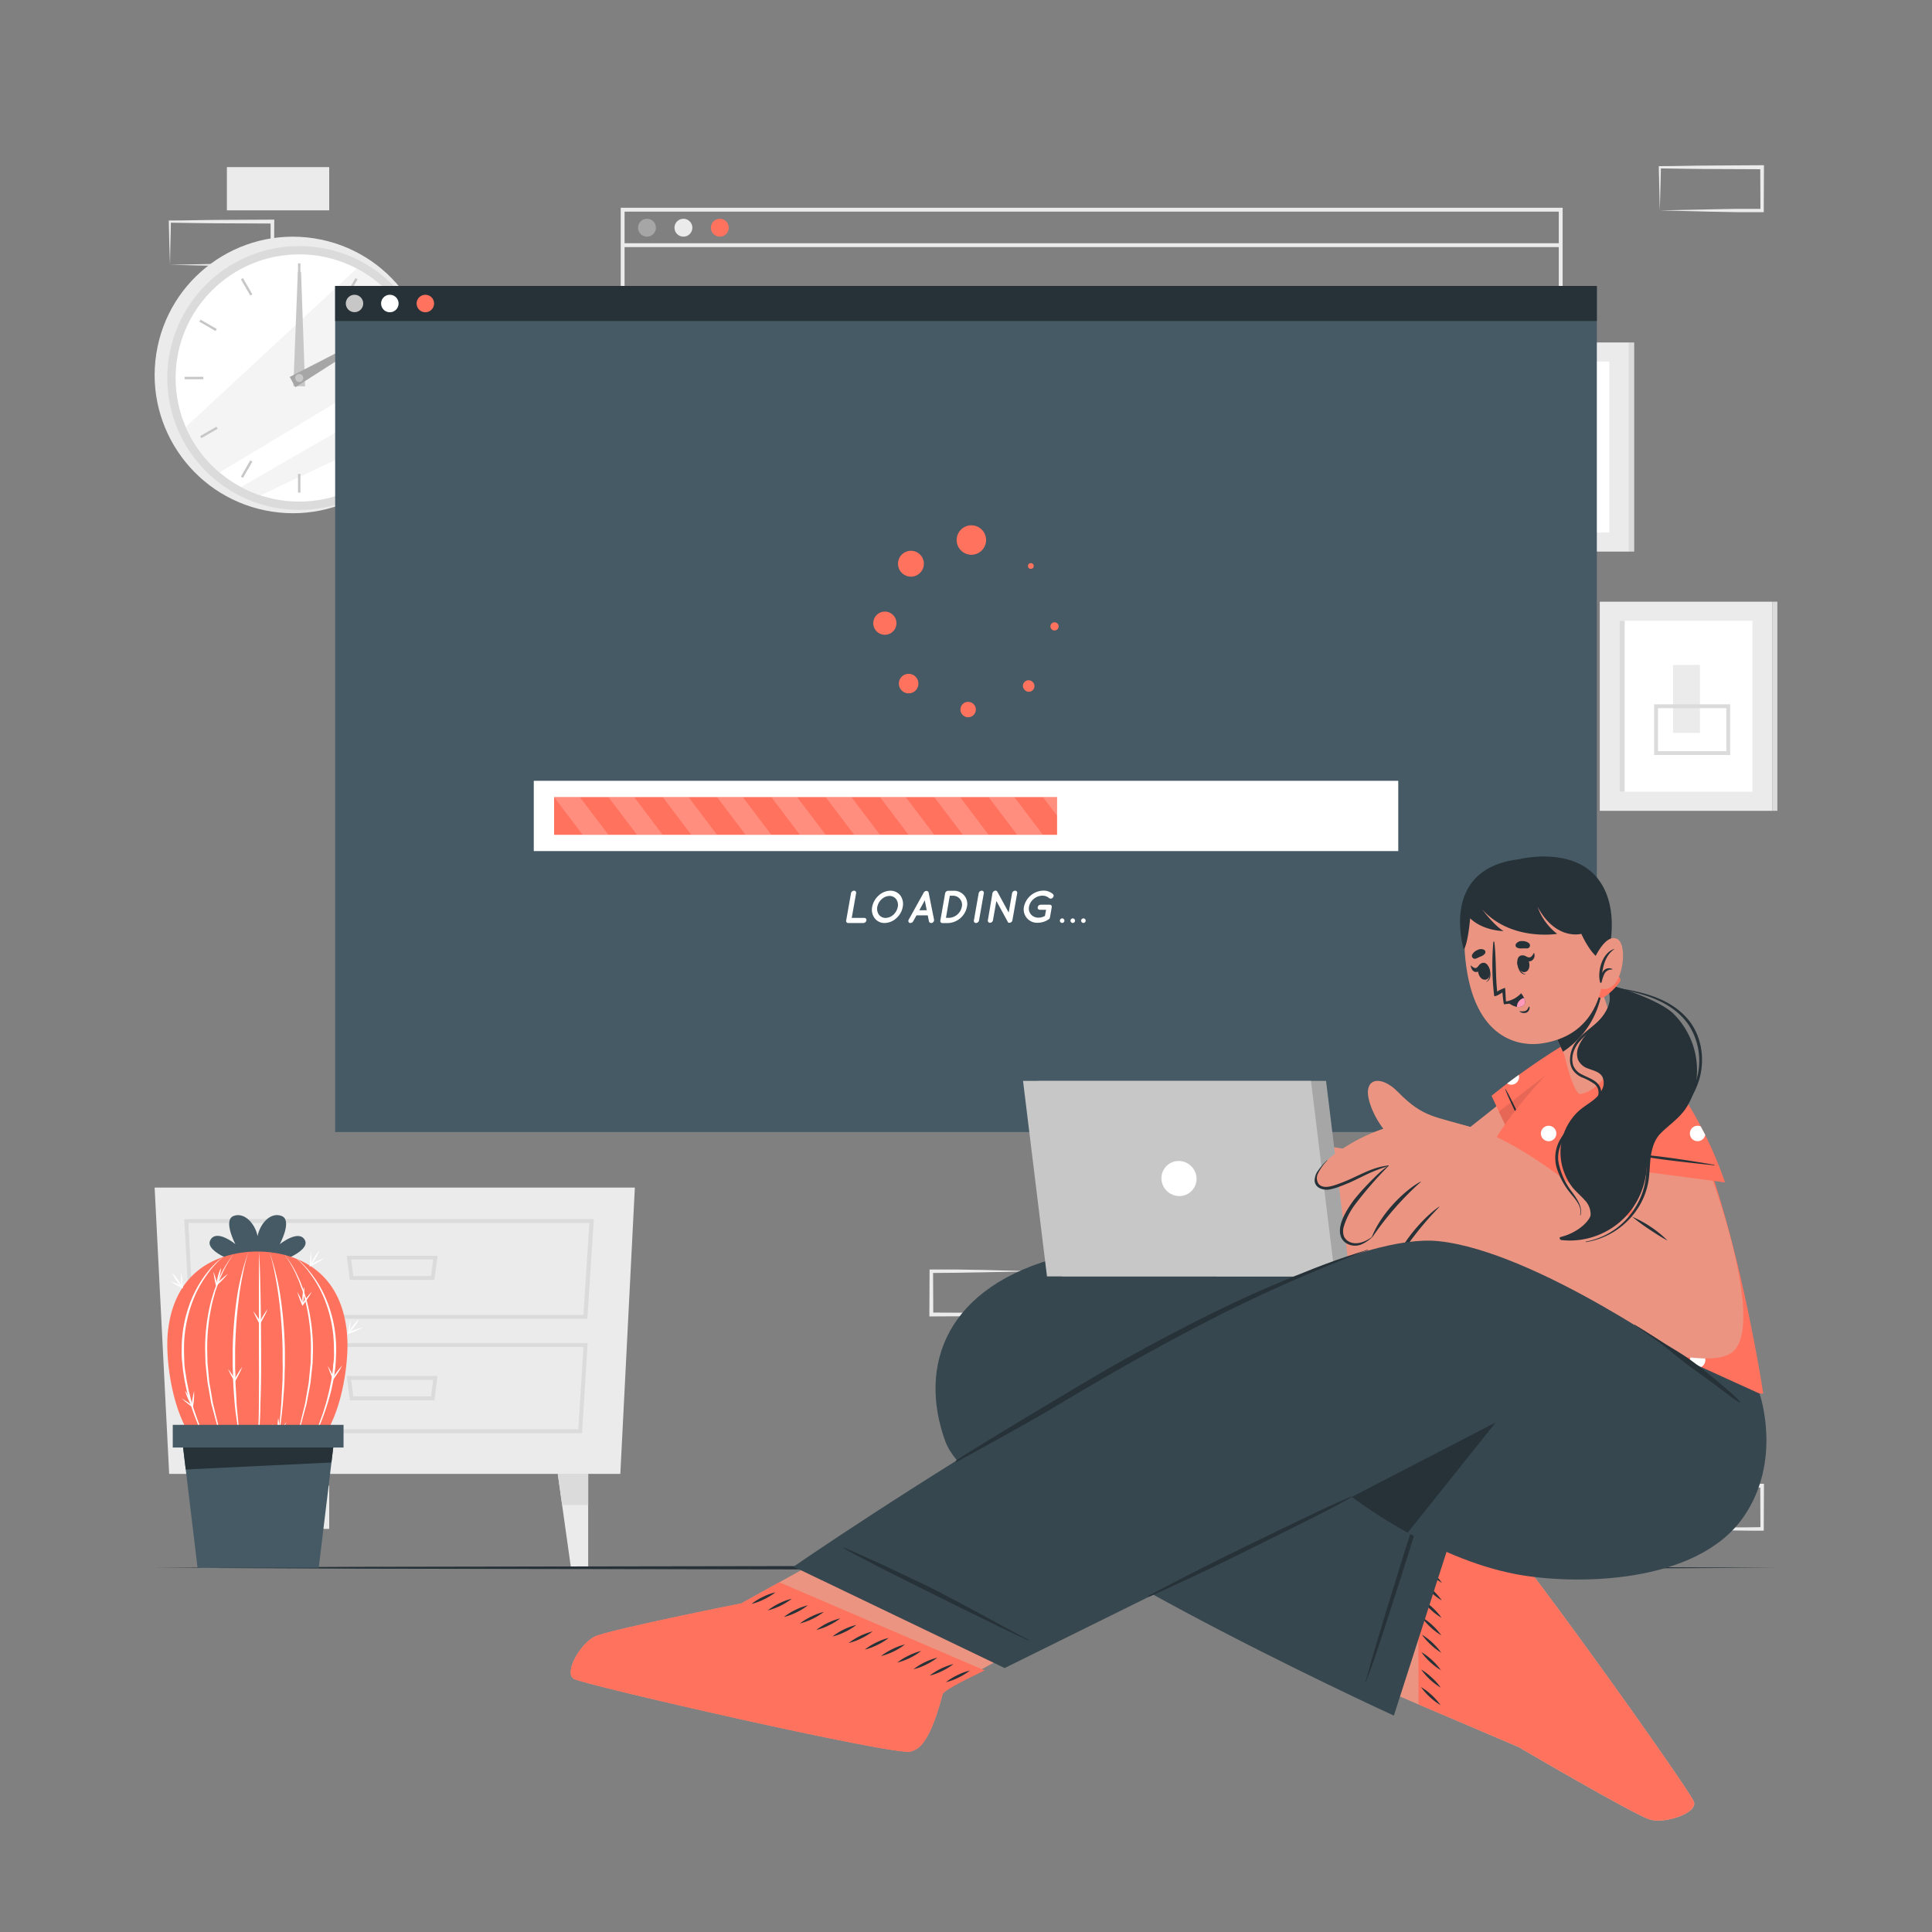 <svg xmlns="http://www.w3.org/2000/svg" viewBox="0 0 500 500"><rect x="0" y="0" width="500" height="500" fill="#808080" stroke="none"/><g id="freepik--background-complete--inject-45"><path d="M414.79,381.56l13.36-.28,6.58-.11c2.19-.05,4.36,0,6.54-.06l-.44.45-.06-11.19.5.5L428,370.8c-4.41,0-8.82-.11-13.24-.16l.28-.27c0,1.83-.09,3.67-.14,5.53Zm0,0-.14-5.54c0-1.87-.11-3.75-.13-5.65v-.27h.27c4.42,0,8.83-.15,13.24-.16l13.24-.06h.5v.5l0,11.19V382h-.45c-2.23,0-4.47,0-6.69-.05l-6.66-.11Z" style="fill:#ebebeb"></path><path d="M429.56,395.67l13.36-.28,6.58-.11c2.19,0,4.36,0,6.54-.06l-.44.45-.05-11.19.49.5-13.24-.07c-4.41,0-8.82-.11-13.24-.16l.28-.27c0,1.83-.09,3.67-.13,5.53Zm0,0-.14-5.54c0-1.87-.11-3.75-.13-5.65v-.27h.27c4.42-.05,8.83-.15,13.24-.16L456,384h.51v.5l-.05,11.19v.45H456c-2.23,0-4.46,0-6.69-.05l-6.66-.11Z" style="fill:#ebebeb"></path><rect x="400.02" y="384.48" width="26.48" height="11.19" transform="translate(826.52 780.15) rotate(180)" style="fill:#ebebeb"></rect><path d="M312.24,127l13.35-.27,6.58-.12c2.19,0,4.37,0,6.55-.05l-.45.44,0-11.19.5.5-13.24-.06c-4.42,0-8.83-.11-13.24-.16l.27-.28c0,1.84-.09,3.68-.13,5.54Zm0,0-.15-5.53c0-1.87-.11-3.76-.13-5.66v-.27h.28c4.41,0,8.82-.16,13.24-.16l13.24-.07h.5v.5L339.16,127v.45h-.44c-2.23,0-4.47,0-6.7-.06l-6.66-.11Z" style="fill:#ebebeb"></path><path d="M327,141.12l13.35-.27,6.58-.12c2.19,0,4.37,0,6.55,0l-.45.44L353,129.93l.5.5-13.24-.06c-4.41,0-8.83-.11-13.24-.16l.27-.28c0,1.84-.08,3.68-.13,5.54Zm0,0-.14-5.53c-.05-1.87-.12-3.76-.13-5.66v-.27H327c4.41,0,8.83-.16,13.24-.16l13.24-.07h.5v.5l-.06,11.19v.45h-.44c-2.23,0-4.47,0-6.7-.06l-6.66-.11Z" style="fill:#ebebeb"></path><rect x="297.46" y="129.93" width="26.48" height="11.19" transform="translate(621.41 271.06) rotate(180)" style="fill:#ebebeb"></rect><rect x="58.73" y="384.48" width="26.48" height="11.19" transform="translate(143.93 780.15) rotate(180)" style="fill:#ebebeb"></rect><rect x="58.73" y="43.24" width="26.48" height="11.19" transform="translate(143.93 97.68) rotate(180)" style="fill:#ebebeb"></rect><path d="M44,68.54l13.35-.28,6.58-.11c2.19,0,4.36,0,6.55-.05l-.45.44,0-11.19.5.5L57.2,57.79c-4.42,0-8.83-.11-13.24-.16l.27-.28c0,1.83-.09,3.68-.13,5.54Zm0,0L43.81,63c0-1.87-.11-3.76-.13-5.66v-.27H44c4.41,0,8.82-.16,13.24-.16l13.24-.07h.5v.5l-.06,11.19V69h-.44c-2.24,0-4.47,0-6.7-.06l-6.66-.11Z" style="fill:#ebebeb"></path><path d="M429.56,54.45l13.36-.28,6.58-.12c2.19,0,4.36,0,6.54,0l-.44.45-.05-11.19.49.49-13.24-.06c-4.41,0-8.82-.11-13.24-.16l.28-.27c0,1.83-.09,3.67-.13,5.53Zm0,0-.14-5.54c0-1.87-.11-3.76-.13-5.65V43h.27c4.42,0,8.83-.16,13.24-.16L456,42.76h.51v.51l-.05,11.19v.44H456c-2.23,0-4.46,0-6.69,0l-6.66-.12Z" style="fill:#ebebeb"></path><rect x="255.8" y="343.09" width="26.48" height="11.19" style="fill:#ebebeb"></rect><path d="M267.51,329l-13.36.28-6.57.11c-2.19.05-4.37,0-6.55.06l.45-.45.05,11.19-.5-.5,13.24.06c4.41,0,8.83.12,13.24.17l-.27.27c0-1.83.08-3.67.13-5.54Zm0,0,.14,5.54c.05,1.86.11,3.75.13,5.65v.27h-.28c-4.41.05-8.83.16-13.24.17l-13.24.06h-.5v-.5l.05-11.19v-.45H241c2.23,0,4.47,0,6.69,0l6.67.11Z" style="fill:#ebebeb"></path><path d="M404.41,237.93H160.64V53.77H404.41Zm-242.77-1H403.41V54.77H161.64Z" style="fill:#ebebeb"></path><path d="M169.75,58.93a2.31,2.31,0,1,1-2.31-2.31A2.3,2.3,0,0,1,169.75,58.93Z" style="fill:#a6a6a6"></path><path d="M179.18,58.93a2.31,2.31,0,1,1-2.31-2.31A2.31,2.31,0,0,1,179.18,58.93Z" style="fill:#ebebeb"></path><path d="M188.6,58.93a2.31,2.31,0,1,1-2.31-2.31A2.3,2.3,0,0,1,188.6,58.93Z" style="fill:#FF725E"></path><rect x="161.14" y="62.95" width="242.77" height="1" style="fill:#ebebeb"></rect><circle cx="75.8" cy="97.03" r="35.78" transform="translate(-31.66 157.14) rotate(-81.22)" style="fill:#ebebeb"></circle><circle cx="77.44" cy="97.82" r="34.14" style="fill:#dbdbdb"></circle><circle cx="77.44" cy="97.82" r="31.99" style="fill:#fff"></circle><path d="M108.7,91c-14.56,8.82-38.5,23.3-51.88,31.24a31.93,31.93,0,0,1-8.74-11.76l44.25-41A32,32,0,0,1,108.7,91Z" style="fill:#ebebeb;opacity:0.5"></path><path d="M109.41,98.94a32.06,32.06,0,0,1-2.12,10.4L67.4,128.2a31.73,31.73,0,0,1-5-2.16C74.41,119.07,96.43,106.4,109.41,98.94Z" style="fill:#ebebeb;opacity:0.5"></path><rect x="77.13" y="68.16" width="0.62" height="4.85" style="fill:#c7c7c7"></rect><rect x="63.51" y="71.81" width="0.62" height="4.85" transform="translate(-28.56 41.85) rotate(-30)" style="fill:#c7c7c7"></rect><rect x="53.54" y="81.78" width="0.62" height="4.85" transform="translate(-46 88.73) rotate(-60)" style="fill:#c7c7c7"></rect><rect x="47.78" y="97.52" width="4.85" height="0.62" style="fill:#c7c7c7"></rect><rect x="51.43" y="111.14" width="4.85" height="0.62" transform="matrix(0.87, -0.5, 0.5, 0.87, -48.52, 41.88)" style="fill:#c7c7c7"></rect><rect x="61.4" y="121.11" width="4.85" height="0.62" transform="translate(-73.24 116.05) rotate(-60.03)" style="fill:#c7c7c7"></rect><rect x="77.13" y="122.64" width="0.62" height="4.85" style="fill:#c7c7c7"></rect><rect x="90.75" y="118.99" width="0.62" height="4.85" transform="translate(-48.51 61.8) rotate(-30)" style="fill:#c7c7c7"></rect><rect x="100.72" y="109.02" width="0.62" height="4.85" transform="translate(-46 143.21) rotate(-60)" style="fill:#c7c7c7"></rect><rect x="102.26" y="97.52" width="4.85" height="0.62" style="fill:#c7c7c7"></rect><rect x="98.61" y="83.89" width="4.85" height="0.62" transform="translate(-28.57 61.8) rotate(-30)" style="fill:#c7c7c7"></rect><rect x="88.64" y="73.92" width="4.85" height="0.62" transform="translate(-18.74 116.03) rotate(-60.03)" style="fill:#c7c7c7"></rect><polygon points="77.91 70.36 78.96 99.98 75.92 99.94 77.08 70.34 77.91 70.36" style="fill:#c7c7c7"></polygon><polygon points="96.36 87.49 76.43 100.22 74.98 97.55 95.97 86.77 96.36 87.49" style="fill:#a6a6a6"></polygon><path d="M78.48,97.82a1,1,0,1,1-2.07,0,1,1,0,0,1,2.07,0Z" style="fill:#c7c7c7"></path><rect x="376.98" y="88.63" width="44.61" height="54.12" style="fill:#ebebeb"></rect><rect x="382.07" y="93.57" width="34.42" height="44.24" style="fill:#fff"></rect><rect x="382.07" y="93.57" width="1.34" height="44.24" style="fill:#dbdbdb"></rect><rect x="421.59" y="88.63" width="1.34" height="54.12" style="fill:#dbdbdb"></rect><rect x="393.61" y="99.67" width="8.12" height="24.18" style="fill:#dbdbdb"></rect><path d="M412.21,128.48H389.57V115.64h22.64Zm-21.64-1h20.64V116.64H390.57Z" style="fill:#ebebeb"></path><rect x="414.02" y="155.72" width="44.61" height="54.12" style="fill:#ebebeb"></rect><rect x="419.12" y="160.66" width="34.42" height="44.24" style="fill:#fff"></rect><rect x="419.12" y="160.66" width="1.34" height="44.24" style="fill:#dbdbdb"></rect><rect x="458.64" y="155.72" width="1.34" height="54.12" style="fill:#dbdbdb"></rect><rect x="433" y="172.09" width="6.95" height="17.58" style="fill:#ebebeb"></rect><path d="M447.77,195.4H428.09V182.28h19.68Zm-18.68-1h17.68V183.28H429.09Z" style="fill:#dbdbdb"></path><polygon points="43.78 381.44 160.54 381.44 164.3 307.35 40.02 307.35 43.78 381.44" style="fill:#ebebeb"></polygon><path d="M152,341.31H49.11L47.69,315.5h106Zm-102-1h101l1.53-23.81H48.74Z" style="fill:#dbdbdb"></path><path d="M150.63,370.9H52.06L50.9,347.59H152.09ZM53,369.9h96.68L151,348.59H52Z" style="fill:#dbdbdb"></path><path d="M112.43,331.24H90.55L89.74,325h23.5Zm-21-1h20.12l.56-4.29H90.88Z" style="fill:#dbdbdb"></path><path d="M112.43,362.39H90.55l-.81-6.29h23.5Zm-21-1h20.12l.56-4.29H90.88Z" style="fill:#dbdbdb"></path><polygon points="59.97 381.44 58.84 389.51 56.55 405.73 52.09 405.73 52.09 381.44 59.97 381.44" style="fill:#ebebeb"></polygon><polygon points="59.97 381.44 58.84 389.51 52.09 389.51 52.09 381.44 59.97 381.44" style="fill:#dbdbdb"></polygon><polygon points="144.35 381.44 145.48 389.51 147.76 405.73 152.22 405.73 152.22 381.44 144.35 381.44" style="fill:#ebebeb"></polygon><polygon points="144.35 381.44 145.48 389.51 152.22 389.51 152.22 381.44 144.35 381.44" style="fill:#dbdbdb"></polygon></g><g id="freepik--Screen--inject-45"><rect x="86.74" y="74" width="326.52" height="218.97" style="fill:#455a64"></rect><rect x="86.74" y="74" width="326.52" height="9.08" style="fill:#263238"></rect><path d="M94,78.54a2.25,2.25,0,1,1-2.25-2.25A2.25,2.25,0,0,1,94,78.54Z" style="fill:#c7c7c7"></path><path d="M103.15,78.54a2.26,2.26,0,1,1-2.26-2.25A2.26,2.26,0,0,1,103.15,78.54Z" style="fill:#fff"></path><path d="M112.34,78.54a2.26,2.26,0,1,1-2.25-2.25A2.25,2.25,0,0,1,112.34,78.54Z" style="fill:#FF725E"></path><rect x="138.14" y="202.07" width="223.73" height="18.19" style="fill:#fff"></rect><rect x="143.4" y="206.28" width="130.17" height="9.77" style="fill:#FF725E"></rect><polygon points="157.46 216.05 150.79 216.05 143.4 206.28 150.06 206.28 157.46 216.05" style="fill:#fff;opacity:0.2"></polygon><polygon points="171.51 216.05 164.85 216.05 157.46 206.28 164.12 206.28 171.51 216.05" style="fill:#fff;opacity:0.2"></polygon><polygon points="185.57 216.05 178.9 216.05 171.51 206.28 178.18 206.28 185.57 216.05" style="fill:#fff;opacity:0.2"></polygon><polygon points="199.62 216.05 192.96 216.05 185.57 206.28 192.23 206.28 199.62 216.05" style="fill:#fff;opacity:0.2"></polygon><polygon points="213.68 216.05 207.01 216.05 199.62 206.28 206.29 206.28 213.68 216.05" style="fill:#fff;opacity:0.2"></polygon><polygon points="227.74 216.05 221.07 216.05 213.68 206.28 220.35 206.28 227.74 216.05" style="fill:#fff;opacity:0.2"></polygon><polygon points="241.79 216.05 235.13 216.05 227.74 206.28 234.4 206.28 241.79 216.05" style="fill:#fff;opacity:0.2"></polygon><polygon points="255.85 216.05 249.18 216.05 241.79 206.28 248.46 206.28 255.85 216.05" style="fill:#fff;opacity:0.2"></polygon><polygon points="269.9 216.05 263.24 216.05 255.85 206.28 262.51 206.28 269.9 216.05" style="fill:#fff;opacity:0.2"></polygon><polygon points="273.58 206.28 273.58 211.13 269.9 206.28 273.58 206.28" style="fill:#fff;opacity:0.2"></polygon><path d="M255.2,139.76a3.81,3.81,0,1,1-3.81-3.81A3.81,3.81,0,0,1,255.2,139.76Z" style="fill:#FF725E"></path><circle cx="235.75" cy="145.89" r="3.35" style="fill:#FF725E"></circle><path d="M229,158.28a3,3,0,1,1-3,3A3,3,0,0,1,229,158.28Z" style="fill:#FF725E"></path><path d="M233.37,175.12a2.53,2.53,0,1,1,0,3.59A2.53,2.53,0,0,1,233.37,175.12Z" style="fill:#FF725E"></path><circle cx="250.55" cy="183.63" r="2" style="fill:#FF725E"></circle><path d="M265.16,178.53a1.45,1.45,0,0,1,0-2.06,1.47,1.47,0,0,1,2.06,0,1.46,1.46,0,1,1-2.06,2.06Z" style="fill:#FF725E"></path><path d="M272.91,163.17a1.06,1.06,0,1,1,1.06-1.06A1.05,1.05,0,0,1,272.91,163.17Z" style="fill:#FF725E"></path><circle cx="266.78" cy="146.48" r="0.75" style="fill:#FF725E"></circle><path d="M219,238.17l1.24-7a.81.81,0,0,1,.78-.66.53.53,0,0,1,.54.66l-1.13,6.38h3.24a.54.54,0,0,1,.55.66.84.84,0,0,1-.79.67h-3.89A.54.54,0,0,1,219,238.17Z" style="fill:#fff"></path><path d="M226.36,237.63a3.67,3.67,0,0,1-.64-2.94,5.31,5.31,0,0,1,1.68-2.94,4.63,4.63,0,0,1,3-1.24,3.24,3.24,0,0,1,2.61,1.24,3.77,3.77,0,0,1,.62,2.94,5.07,5.07,0,0,1-1.66,2.94,4.61,4.61,0,0,1-3,1.24A3.15,3.15,0,0,1,226.36,237.63Zm.69-2.94a2.65,2.65,0,0,0,.43,2.05,2.15,2.15,0,0,0,1.72.82,3.16,3.16,0,0,0,2-.82,3.79,3.79,0,0,0,1.15-2.05,2.58,2.58,0,0,0-.43-2,2.15,2.15,0,0,0-1.72-.82,3.07,3.07,0,0,0-2,.82A3.55,3.55,0,0,0,227.05,234.69Z" style="fill:#fff"></path><path d="M236.33,238.43a.79.79,0,0,1-.69.43.85.85,0,0,1-.23,0,.59.59,0,0,1-.23-.86l3.88-7a.82.82,0,0,1,.71-.43.54.54,0,0,1,.56.43l1.4,7a.8.8,0,0,1-.54.86.93.93,0,0,1-.24,0,.53.53,0,0,1-.54-.43l-.31-1.54h-2.91Zm3.51-2.85-.51-2.57-1.41,2.57Z" style="fill:#fff"></path><path d="M243.37,238.19l1.23-7a.83.83,0,0,1,.79-.66h1.41a3.4,3.4,0,0,1,3.44,4.18,5.21,5.21,0,0,1-4.92,4.18h-1.41A.54.54,0,0,1,243.37,238.19Zm3.19-6.38h-.75l-1,5.73h.76a3.54,3.54,0,0,0,3.35-2.86A2.34,2.34,0,0,0,246.56,231.81Z" style="fill:#fff"></path><path d="M252.59,238.87a.54.54,0,0,1-.55-.65l1.24-7.05a.84.84,0,0,1,.78-.66.54.54,0,0,1,.55.66l-1.24,7.05A.83.83,0,0,1,252.59,238.87Z" style="fill:#fff"></path><path d="M256.84,231.19a.84.84,0,0,1,.39-.56.59.59,0,0,1,.88.14l2.94,5.4.87-5a.84.84,0,0,1,.78-.66.54.54,0,0,1,.55.66l-1.24,7a.8.8,0,0,1-.78.65.52.52,0,0,1-.45-.22.26.26,0,0,1,0-.09l-2.92-5.35-.88,5a.8.8,0,0,1-.78.65.53.53,0,0,1-.54-.65Z" style="fill:#fff"></path><path d="M265,234.67a5.27,5.27,0,0,1,5-4.18,3.64,3.64,0,0,1,2.5.9.63.63,0,0,1-.05.92.68.68,0,0,1-.94.12,2.6,2.6,0,0,0-1.75-.63,3.5,3.5,0,0,0-2.24.85,3.41,3.41,0,0,0-1.21,2,2.4,2.4,0,0,0,.5,2,2.51,2.51,0,0,0,1.95.84,3.37,3.37,0,0,0,1.67-.45l.29-1.59H269.1a.54.54,0,0,1-.54-.66.8.8,0,0,1,.78-.65h2.3a.53.53,0,0,1,.55.65l-.45,2.58a1.27,1.27,0,0,1-.06.18.3.3,0,0,1,0,.08h0a.72.72,0,0,1-.25.27,5.08,5.08,0,0,1-2.81.91h0A3.46,3.46,0,0,1,265,234.67Z" style="fill:#fff"></path><path d="M274.89,238.86a.62.62,0,0,1-.6-.59.61.61,0,0,1,.6-.59.58.58,0,0,1,.58.59A.6.6,0,0,1,274.89,238.86Z" style="fill:#fff"></path><path d="M277.64,238.86a.62.62,0,0,1-.6-.59.61.61,0,0,1,.6-.59.58.58,0,0,1,.58.59A.6.6,0,0,1,277.64,238.86Z" style="fill:#fff"></path><path d="M280.39,238.86a.62.62,0,0,1-.6-.59.61.61,0,0,1,.6-.59.58.58,0,0,1,.58.59A.6.6,0,0,1,280.39,238.86Z" style="fill:#fff"></path></g><g id="freepik--Floor--inject-45"><polygon points="459.98 405.73 407.49 405.97 354.99 406.06 250 406.23 145.01 406.06 92.52 405.97 40.02 405.73 92.52 405.49 145.01 405.4 250 405.23 354.99 405.4 407.49 405.49 459.98 405.73" style="fill:#263238"></polygon></g><g id="freepik--Character--inject-45"><path d="M438.4,466.35c-.9-2.93-49.17-70.57-52.64-72-1.32-.54-3.87-2.59-16.05,5.56L344,377.4,329.45,425,393,452.13s30.07,17.63,34,18.77S439.29,469.27,438.4,466.35Z" style="fill:#eb9481"></path><path d="M438.4,466.35c-.9-2.93-49.17-70.57-52.64-72-1.32-.54-3.87-2.59-16.05,5.56L344,377.4,329.45,425,393,452.13s30.07,17.63,34,18.77S439.29,469.27,438.4,466.35Z" style="fill:#eb9481"></path><path d="M367.11,441.09l25.89,11s30.07,17.62,34,18.77,12.25-1.63,11.36-4.55-49.17-70.57-52.64-72c-1.32-.55-3.87-2.59-16.05,5.56L367,397.54Z" style="fill:#FF725E"></path><path d="M372.8,441.27a16.2,16.2,0,0,0-2.29-2.59,15.36,15.36,0,0,0-2.76-2.08,14.91,14.91,0,0,0,2.29,2.59A15.36,15.36,0,0,0,372.8,441.27Z" style="fill:#263238"></path><path d="M372.85,436.76a14.55,14.55,0,0,0-2.29-2.59,15.41,15.41,0,0,0-2.76-2.09,17.44,17.44,0,0,0,5.05,4.68Z" style="fill:#263238"></path><path d="M372.91,432.24a15.78,15.78,0,0,0-2.29-2.59,15.36,15.36,0,0,0-2.76-2.08,14.91,14.91,0,0,0,2.29,2.59A15.36,15.36,0,0,0,372.91,432.24Z" style="fill:#263238"></path><path d="M373,427.73a17.44,17.44,0,0,0-5-4.68,15.38,15.38,0,0,0,2.29,2.59A15.77,15.77,0,0,0,373,427.73Z" style="fill:#263238"></path><path d="M373,423.21a15.78,15.78,0,0,0-2.29-2.59,14.9,14.9,0,0,0-2.76-2.08,14.91,14.91,0,0,0,2.29,2.59A15.36,15.36,0,0,0,373,423.21Z" style="fill:#263238"></path><path d="M373.07,418.69a15.28,15.28,0,0,0-2.29-2.59A15,15,0,0,0,368,414a15.38,15.38,0,0,0,2.29,2.59A15.72,15.72,0,0,0,373.07,418.69Z" style="fill:#263238"></path><path d="M373.13,414.18a15.38,15.38,0,0,0-2.29-2.59,14.9,14.9,0,0,0-2.76-2.08,15.73,15.73,0,0,0,2.29,2.59A15.36,15.36,0,0,0,373.13,414.18Z" style="fill:#263238"></path><path d="M373.18,409.66a17.23,17.23,0,0,0-5.05-4.67,17.23,17.23,0,0,0,5.05,4.67Z" style="fill:#263238"></path><path d="M373.24,405.15a15.38,15.38,0,0,0-2.29-2.59,15,15,0,0,0-2.76-2.09,15,15,0,0,0,2.29,2.59A15.41,15.41,0,0,0,373.24,405.15Z" style="fill:#263238"></path><path d="M244.67,373.1C252.46,394.54,360.73,444,360.73,444L379.06,387l-49.71-21.18,105.31-15.45-53.74-20.05s-10.19,4.31-17.72,2.13c-3.33-1-74.28-10.78-88.08-7.35C244.66,332.73,237.51,353.43,244.67,373.1Z" style="fill:#37474f"></path><path d="M304.58,352.86a54.91,54.91,0,0,1,6.12,3l6.35,3.16.06,0c-.47-.38-.93-.77-1.41-1.14-1.63-1.29-3.13-2.71-4.88-3.85a.1.1,0,0,1,.11-.17c1.76,1.12,3.65,2.07,5.32,3.34.78.6,1.55,1.22,2.3,1.86.41.35.82.7,1.22,1.07a7,7,0,0,1,.55.54c1,.5,1.91,1,2.86,1.55,2.1,1.18,4.1,2.53,6.2,3.69.12.06,0,.22-.1.16-2.07-1-4.24-1.9-6.32-2.92s-4.2-2.17-6.26-3.31-4-2.26-6-3.37a56.22,56.22,0,0,1-6.14-3.5A.07.07,0,0,1,304.58,352.86Z" style="fill:#263238"></path><path d="M354.76,430.31c.47-1.62.94-3.23,1.43-4.85,1-3.22,1.92-6.45,2.91-9.67,2-6.4,3.92-12.8,6-19.16,1.19-3.59,2.37-7.2,3.72-10.74a.17.17,0,0,1,.32.1c-1.63,6.52-3.66,13-5.68,19.38s-4.08,12.76-6.17,19.12c-.59,1.78-1.17,3.56-1.78,5.34s-1.33,3.59-2,5.4a.07.07,0,1,1-.13,0C353.93,433.58,354.3,431.93,354.76,430.31Z" style="fill:#263238"></path><path d="M412.26,280c-10,19.57-26.21,42-31.45,45-6.63,3.76-44.3,4.21-46.11,4-4.47-.67-5.26-34.26-.45-33.75,7.32.76,33.37,5.86,35.31,4.67s16.32-12.18,31.38-24.81C411.34,266.35,418.48,267.89,412.26,280Z" style="fill:#eb9481"></path><path d="M338.63,328.16c-.58.13-8.9,2-13.79,2.14-3.65.13-14.17.21-14.71-3.8-.37-2.73,5.81-3.5,10.17-4.15,2.3-.34,5.41-1.87,5.13-3.36-.48-2.6-6.42-1.61-10.45-.46-7.8,2.24-18.66,7.06-21.94,2.56-1.24-1.7,1.18-3.62,4.44-5.27-5,1.62-10.2,2.68-11.65.84-.83-1.05-.61-2.14.28-3.22a3.13,3.13,0,0,1-3.21-1.37c-1-1.83.2-3.83,2.3-5.67a1.7,1.7,0,0,1-1.06-1.16c-1.83-5.29,16.38-14.57,21.84-14.48,16.09.23,31.91,4.94,31.91,4.94C342.64,302,338.65,328.15,338.63,328.16Z" style="fill:#eb9481"></path><path d="M319.85,308.55a26.5,26.5,0,0,0-11.1,1.34c-4.49,1.56-7.79,3.89-11.78,6.06-.1.06,0,.23.09.17,1.89-1,9.62-4.77,11.57-5.57a25.38,25.38,0,0,1,11.22-1.94S319.89,308.55,319.85,308.55Z" style="fill:#263238"></path><path d="M318.65,301.4a63.14,63.14,0,0,0-12.8,1.1c-4.58,1-8.6,3.6-12.53,6.05q-3.56,2.2-7,4.57c-.1.07,0,.23.08.17q6-3.82,12.25-7.28A33.47,33.47,0,0,1,311.11,302c2.51-.29,5-.39,7.54-.49A0,0,0,1,0,318.65,301.4Z" style="fill:#263238"></path><path d="M315.82,294.69c-4.08-.19-7.63-.36-11.59.85-5.23,1.6-10.79,5.12-12.74,6.37-2.16,1.39-4.27,2.84-6.36,4.33-.08.06,0,.21.11.15A133.57,133.57,0,0,1,300,297.67a26.21,26.21,0,0,1,7.69-2.62,46.77,46.77,0,0,1,8.11-.33S315.84,294.69,315.82,294.69Z" style="fill:#263238"></path><path d="M397.8,308.69,386,283.59a178.56,178.56,0,0,1,17.39-12.37c10.22-6.41,15.23-2.9,9.13,12.18A103.45,103.45,0,0,1,397.8,308.69Z" style="fill:#FF725E"></path><path d="M393.13,278.72a2,2,0,0,1-2,2,1.91,1.91,0,0,1-1.08-.32c.87-.66,1.87-1.4,3-2.21A1.91,1.91,0,0,1,393.13,278.72Zm17.3-2a2,2,0,1,0,2,2A2,2,0,0,0,410.43,276.73Zm-9.65,14.62a2,2,0,1,0,2,2A2,2,0,0,0,400.78,291.35Z" style="fill:#fff"></path><path d="M389.64,281.86c1.08,1.76,1.91,3.69,2.85,5.53s1.79,3.53,2.63,5.31c1.73,3.72,3.39,7.45,5,11.24,0,.06-.08.12-.12.05-1.84-3.61-3.64-7.23-5.39-10.89-.87-1.81-1.7-3.65-2.52-5.49s-1.84-3.75-2.54-5.7C389.5,281.85,389.6,281.79,389.64,281.86Z" style="fill:#263238"></path><path d="M412.49,283.4a103.45,103.45,0,0,1-14.69,25.29l-9.89-21,24.78-19.32C415.81,269.41,416.17,274.3,412.49,283.4Z" style="opacity:0.1"></path><path d="M456.32,360.61c-2.53,1-76.78-16.53-76.78-16.53l7.36-25.84s-4.68-8-3.1-15.92c2.12-10.63,20.69-28.88,22.16-30,5.93-4.38,11.32-5.23,16.53-2.79C444.22,279.74,456.32,360.61,456.32,360.61Z" style="fill:#FF725E"></path><path d="M412.42,278.72a2,2,0,1,1-2-2A2,2,0,0,1,412.42,278.72Zm19.27-.19h0c-.37-.55-.74-1.09-1.12-1.6a2,2,0,0,0-.86-.19,2,2,0,1,0,2,2A1.15,1.15,0,0,0,431.69,278.53Zm-40.55,27.53a2,2,0,1,0,2,2A2,2,0,0,0,391.14,306.06Zm19.29,0a2,2,0,1,0,2,2A2,2,0,0,0,410.43,306.06Zm19.28,0a2,2,0,1,0,2,2A2,2,0,0,0,429.71,306.06Zm-28.93-14.71a2,2,0,1,0,2,2A2,2,0,0,0,400.78,291.35Zm19.29,0a2,2,0,1,0,2,2A2,2,0,0,0,420.07,291.35Zm18.41.2a2,2,0,0,0,.87,3.78,2.19,2.19,0,0,0,.63-.1C439.49,294,439,292.75,438.48,291.55Zm-47.34,43.84a2,2,0,1,0,2,2A2,2,0,0,0,391.14,335.39Zm19.29,0a2,2,0,1,0,2,2A2,2,0,0,0,410.43,335.39Zm19.28,0a2,2,0,1,0,2,2A2,2,0,0,0,429.71,335.39Zm19.28,0a2,2,0,1,0,2,2A2,2,0,0,0,449,335.39Zm-48.21-14.71a2,2,0,1,0,2,2A2,2,0,0,0,400.78,320.68Zm19.29,0a2,2,0,1,0,2,2A2,2,0,0,0,420.07,320.68Zm19.28,0a2,2,0,1,0,2,2A2,2,0,0,0,439.35,320.68ZM420.07,350a2,2,0,0,0-1.72,3l2.85.64a2,2,0,0,0-1.13-3.63Zm19.28,0a2,2,0,1,0,2,2A2,2,0,0,0,439.35,350Z" style="fill:#fff"></path><path d="M392.86,316.63a18.71,18.71,0,0,1,7.86,1.59c2.6,1,8.45,4.37,9.92,5.19,0,0,0,.11,0,.1a34.45,34.45,0,0,1-5.56-2.34,75.94,75.94,0,0,0-7.76-3.28,21.93,21.93,0,0,0-4.43-1C392.78,316.88,392.76,316.63,392.86,316.63Z" style="fill:#263238"></path><path d="M388.48,319.29a14.3,14.3,0,0,1,8.16.58s0,.11,0,.1c-1.36-.16-2.71-.33-4.07-.41s-2.72-.09-4.08-.14C388.44,319.42,388.43,319.3,388.48,319.29Z" style="fill:#263238"></path><rect x="314.86" y="326.91" width="76.46" height="3.42" style="fill:#c7c7c7"></rect><polygon points="314.86 326.91 314.86 330.33 360.72 330.33 358.1 326.91 314.86 326.91" style="fill:#a6a6a6"></polygon><polygon points="349.38 330.33 274.87 330.33 268.66 279.73 343.18 279.73 349.38 330.33" style="fill:#a6a6a6"></polygon><polygon points="345.48 330.33 270.96 330.33 264.76 279.73 339.28 279.73 345.48 330.33" style="fill:#c7c7c7"></polygon><path d="M309.66,305a4.44,4.44,0,0,1-4.46,4.54,4.64,4.64,0,0,1-4.62-4.54,4.46,4.46,0,0,1,4.46-4.54A4.65,4.65,0,0,1,309.66,305Z" style="fill:#fff"></path><path d="M432.06,279.73c8.67,14.44,26.23,63.52,16,70.41s-56.74-12.8-69.24-21.65c-3.72-2.63,16.05-25.23,20.91-25,4.05.2,21.86,12.47,22.64,11.41s-1.14-11.23-3-29.68C417.33,263.94,427.07,271.42,432.06,279.73Z" style="fill:#eb9481"></path><path d="M381.05,291.86c-9.61-3.07-12.55-2.39-19.29-9.29-4.42-4.53-9.21-3.65-7.33,2.66,3.07,10.31,14.64,16.88,19.31,18Z" style="fill:#eb9481"></path><path d="M405.57,305.86s-10-8.06-19.92-12.35c-6.86-3-22.5-7.75-40.53,5.38-4.28,3.12-8.16,10.59.67,8,6.27-1.81,9.7-4.86,13.54-5.25,0,0-3.81,10.09-.52,14.26a97.57,97.57,0,0,0,9.37,10.26,21.5,21.5,0,0,0,2.08-1.58s3.44,3.6,11,4.17Z" style="fill:#eb9481"></path><path d="M378.65,291.73c-3.73,1.19-11.6,3.85-17.27,8.27-6.31,4.9-17.13,16.05-13.46,20.66,2.68,3.39,7.19-.5,7.19-.5s-3.5,5.55-.4,8.07c2.82,2.31,6.13-.91,6.13-.91s-1.55,3.73,1.6,5.42c3.78,2,6.4-6.12,12-7.36C375.72,325.1,378.65,291.73,378.65,291.73Z" style="fill:#eb9481"></path><path d="M367.67,305.8c-3.33,1.69-9.89,7.49-12.58,14.19-.07.16,0,.28.1.16a77.81,77.81,0,0,1,12.53-14.29S367.71,305.78,367.67,305.8Z" style="fill:#263238"></path><path d="M372.43,312.3c-2.71,1.76-9.21,8-11.71,14.93-.06.15,0,.27.11.14a84.61,84.61,0,0,1,11.65-15S372.47,312.28,372.43,312.3Z" style="fill:#263238"></path><path d="M359.34,301.62c-3.37.39-5.73,1.6-8.76,3a44.85,44.85,0,0,1-4.59,1.91c-1.43.48-3.54,1.21-4.74-.13a2.67,2.67,0,0,1-.14-2.73,12.84,12.84,0,0,1,2.39-3.34s0-.11-.06-.07a18.22,18.22,0,0,0-2.49,2.92,4.31,4.31,0,0,0-.72,2.45c.16,1.85,2.21,2.45,3.77,2.22a14.76,14.76,0,0,0,2.74-.79c.85-.31,1.69-.66,2.52-1,1.71-.77,3.37-1.63,5.06-2.42a43.11,43.11,0,0,1,5.05-1.88C359.44,301.71,359.41,301.61,359.34,301.62Z" style="fill:#263238"></path><path d="M350.67,311.75a102,102,0,0,1,8.73-10.05s0-.1-.06-.07c-2.91,1.94-8,7.54-9.31,9.4s-2.77,4.2-3.16,6.42c-.58,3.36,1.54,4.38,2.33,4.68a4.43,4.43,0,0,0,2.94,0,8.84,8.84,0,0,0,3-2c.05,0,0-.11-.05-.07-1.39,1.12-3.55,2.09-5.33,1.53a3.09,3.09,0,0,1-1.88-1.47,4,4,0,0,1-.07-2.8A18.5,18.5,0,0,1,350.67,311.75Z" style="fill:#263238"></path><path d="M422.41,314.9a28.2,28.2,0,0,1,4.86,2.65,26.56,26.56,0,0,1,4.28,3.51c-1.64-.88-3.17-1.87-4.7-2.89A51.7,51.7,0,0,1,422.41,314.9Z" style="fill:#263238"></path><path d="M446.43,306l-27.51-3.63a178,178,0,0,1-1-21.31c.14-12.07,5.79-14.39,15.18-1.1A103.51,103.51,0,0,1,446.43,306Z" style="fill:#FF725E"></path><path d="M431.7,278.72a2,2,0,1,1-2-2A2,2,0,0,1,431.7,278.72Zm-11.63,12.63a2,2,0,0,0-1.9,1.4,0,0,0,0,0,0,0c0,.46.05.91.07,1.35h0a2,2,0,1,0,1.82-2.78Zm21.24,2.34h0a2,2,0,1,1-2-2.35,2,2,0,0,1,.85.19Z" style="fill:#fff"></path><path d="M419.44,298.3c2.07,0,4.15.38,6.21.59s3.93.4,5.88.67q6.09.82,12.14,1.9a.06.06,0,0,1,0,.12q-6-.6-12.07-1.35c-2-.25-4-.55-6-.86s-4.14-.48-6.16-.95A.06.06,0,0,1,419.44,298.3Z" style="fill:#263238"></path><path d="M418.28,299.53c-.11-1-.19-2-.25-3,0-.2,0-.41,0-.62-.33-1.22-.66-2.45-.87-3.69a0,0,0,1,1,.07,0c.3.92.54,1.86.75,2.81a42.26,42.26,0,0,1-.06-4.64,0,0,0,1,1,.07,0c.26,2,.38,4,.56,6.05.09,1,.42,5.8.48,5.81s2.29.38,2.43.45.07.19,0,.19l-2.84-.37S418.37,300.39,418.28,299.53Z" style="fill:#263238"></path><path d="M148.48,434.48c2.61,1.59,83.63,20.07,87.17,18.82,1.34-.46,4.61-.63,8.29-14.81.8-3.07,52.5-27.78,52.5-27.78l-53.63-24-51,28.26s-34.18,6.8-37.91,8.58S145.86,432.89,148.48,434.48Z" style="fill:#eb9481"></path><path d="M148.48,434.48c2.62,1.6,83.62,20.08,87.17,18.83,1.34-.47,4.61-.64,8.29-14.83.22-.84,4.61-3.19,10.89-6.18l-53.16-22.81-9.82,5.45s-34.18,6.81-37.91,8.59S145.87,432.89,148.48,434.48Z" style="fill:#FF725E"></path><path d="M251,432.34a14.94,14.94,0,0,0-3.24,1.19,15.33,15.33,0,0,0-2.95,1.82,15.05,15.05,0,0,0,3.25-1.2A15.72,15.72,0,0,0,251,432.34Z" style="fill:#263238"></path><path d="M246.77,430.65a17.1,17.1,0,0,0-6.18,3,15.16,15.16,0,0,0,3.24-1.2A15.4,15.4,0,0,0,246.77,430.65Z" style="fill:#263238"></path><path d="M242.58,429a17.1,17.1,0,0,0-6.18,3,14.94,14.94,0,0,0,3.24-1.19A15.45,15.45,0,0,0,242.58,429Z" style="fill:#263238"></path><path d="M238.39,427.27a15.16,15.16,0,0,0-3.24,1.2,14.91,14.91,0,0,0-2.94,1.81,17.1,17.1,0,0,0,6.18-3Z" style="fill:#263238"></path><path d="M234.2,425.58a15.72,15.72,0,0,0-3.24,1.2,15.4,15.4,0,0,0-2.94,1.81,17.1,17.1,0,0,0,6.18-3Z" style="fill:#263238"></path><path d="M230,423.89a15.81,15.81,0,0,0-3.25,1.2,15.26,15.26,0,0,0-2.94,1.82,15.51,15.51,0,0,0,3.24-1.2A15.33,15.33,0,0,0,230,423.89Z" style="fill:#263238"></path><path d="M225.83,422.21a17,17,0,0,0-6.19,3,15.25,15.25,0,0,0,3.25-1.2A15.72,15.72,0,0,0,225.83,422.21Z" style="fill:#263238"></path><path d="M221.64,420.52a15.78,15.78,0,0,0-3.25,1.19,15.26,15.26,0,0,0-2.94,1.82,15.25,15.25,0,0,0,3.25-1.2A15.72,15.72,0,0,0,221.64,420.52Z" style="fill:#263238"></path><path d="M217.45,418.83a17.25,17.25,0,0,0-6.19,3,15.22,15.22,0,0,0,3.25-1.19A15.77,15.77,0,0,0,217.45,418.83Z" style="fill:#263238"></path><path d="M213.26,417.14a15,15,0,0,0-3.24,1.2,15.79,15.79,0,0,0-3,1.81,17,17,0,0,0,6.19-3Z" style="fill:#263238"></path><path d="M209.07,415.45a15.51,15.51,0,0,0-3.24,1.2,15,15,0,0,0-2.94,1.82,15.51,15.51,0,0,0,3.24-1.2A15,15,0,0,0,209.07,415.45Z" style="fill:#263238"></path><path d="M204.88,413.76a15.51,15.51,0,0,0-3.24,1.2,15,15,0,0,0-2.94,1.82,17.35,17.35,0,0,0,6.18-3Z" style="fill:#263238"></path><path d="M200.69,412.08a15.14,15.14,0,0,0-3.24,1.19,15,15,0,0,0-2.94,1.82,15,15,0,0,0,3.24-1.2A15.4,15.4,0,0,0,200.69,412.08Z" style="fill:#263238"></path><path d="M205.36,405.45,260,431.69l89.78-44.36s20.58,15.94,42.68,20.09c15,2.82,46.52,2.7,58.71-14.76,10.27-14.71,4.2-32,4.2-32l-17.22-7.83s-40.51-29-65.87-31.62C333.59,317.17,205.36,405.45,205.36,405.45Z" style="fill:#37474f"></path><path d="M423,342.8c2.46,1.47,4.84,3,7.27,4.56s4.84,2.88,7.13,4.53,4.54,3.48,6.74,5.31c1.07.88,2.12,1.77,3.16,2.69a27.42,27.42,0,0,1,3,2.87c.08.1-.06.24-.16.18a31.65,31.65,0,0,1-3.32-2.35c-1.16-.84-2.31-1.71-3.46-2.57-2.23-1.65-4.5-3.24-6.73-4.9s-4.28-3.47-6.47-5.14c-2.35-1.78-4.8-3.43-7.23-5.1C422.94,342.84,423,342.77,423,342.8Z" style="fill:#263238"></path><path d="M349.86,387.39a127,127,0,0,0,14.45,9.26l22.77-28.52Z" style="fill:#263238"></path><path d="M218.47,400.56c1.8.69,3.56,1.53,5.32,2.32l5.19,2.36c3.54,1.63,7,3.33,10.55,5,7,3.37,22.79,12.22,26.7,14.18.07,0,0,.16-.06.13-7.06-3.14-29.18-14.22-36.17-17.72q-2.9-1.47-5.78-3c-1.94-1-3.94-2-5.82-3.14C218.32,400.67,218.38,400.52,218.47,400.56Z" style="fill:#263238"></path><path d="M247.42,378c1.49-1.24,33.24-20.33,40.07-24.21s13.71-7.6,20.69-11.17,14-6.94,21.22-10,14.32-5.94,21.69-8.28c1-.29,1.89-.59,2.83-.92.09,0,.12.11,0,.14-3.73,1.28-7.37,2.84-11,4.33s-7.17,3-10.72,4.58q-10.66,4.75-21,10.12t-20.47,11.12q-10.18,5.8-20.23,11.86c-3.35,2-22,12.34-22.86,12.73C247.45,378.39,247.26,378.17,247.42,378Z" style="fill:#263238"></path><path d="M297.25,413c3.34-1.83,6.76-3.56,10.14-5.31s6.81-3.46,10.24-5.16q10.17-5,20.42-9.91c3.86-1.84,7.74-3.72,11.72-5.32a.07.07,0,0,1,.06.13c-3.28,1.92-6.71,3.66-10.11,5.37s-6.83,3.42-10.25,5.12c-6.77,3.37-13.54,6.76-20.4,9.95-3.89,1.8-7.76,3.65-11.69,5.36C297.22,413.29,297.1,413.07,297.25,413Z" style="fill:#263238"></path><path d="M419.37,270.92c0,1.36-4.28,11.14-10.25,12.2-1.94.34-4.28-10.19-4.28-10.19l-.35-.74-4.9-10.33,12.54-12.6S419.37,270.34,419.37,270.92Z" style="fill:#eb9481"></path><path d="M399.59,261.85l4.9,10.34a23,23,0,0,0,10.09-15.73c-1.23-3.65-2.28-6.69-2.42-7.14l0-.06-1.61,1.5Z" style="fill:#263238"></path><path d="M415.87,254.79a4.83,4.83,0,0,1,.74,1.71c.59,2.79-.9,5.45-2.63,7.49s-4.36,4.09-5.43,6.83a4.76,4.76,0,0,0-.19,3.36,4.32,4.32,0,0,0,2.74,2.39c1.23.49,2.79.8,3.54,2a3.73,3.73,0,0,1,0,3.35c-1.14,2.71-4.3,3.87-6.31,5.83a14.83,14.83,0,0,0-4.21,7.73,14.45,14.45,0,0,0,.8,8.22,14.15,14.15,0,0,0,2,3.54c.95,1.19,2.15,2.15,3.15,3.3a5.27,5.27,0,0,1,1.58,3.92c-.14,1.14-2.79,4.44-7.81,5.69-.36.09-.17.73.23.77a19.36,19.36,0,0,0,2.28.13,20,20,0,0,0,16.13-8.35,20.77,20.77,0,0,0,3.59-9.37,33.9,33.9,0,0,1,.86-5.58,10.42,10.42,0,0,1,2.58-4.19c2.22-2.29,4.95-4,6.77-6.69a17.58,17.58,0,0,0,2.83-8.05,20.68,20.68,0,0,0-5.76-16.21C429.34,258.36,415.68,254.5,415.87,254.79Z" style="fill:#263238"></path><path d="M416,255a8.12,8.12,0,0,1,1.07,3.51,6.68,6.68,0,0,1-.8,3.22c-1.15,2.24-3.1,3.8-5,5.4s-3.55,3.18-4.15,5.5a5.61,5.61,0,0,0,0,3,4.28,4.28,0,0,0,2.2,2.4c1.84,1,4.47,1.61,5,4s-1.55,4.21-3,5.62c-3.57,3.44-8.73,7.38-8,13a18.34,18.34,0,0,0,3.59,7.93c1.19,1.66,2.71,3.75,2.14,5.91,0,.08-.14,0-.12-.05.58-2.29-1.32-4.12-2.61-5.76a19.47,19.47,0,0,1-3.48-6.54,9.46,9.46,0,0,1,.86-7.12,22,22,0,0,1,4.85-5.81c1-.88,1.94-1.74,2.87-2.65a8,8,0,0,0,2.1-2.84,2.77,2.77,0,0,0-.88-3.17,14.27,14.27,0,0,0-3.2-1.71,5.65,5.65,0,0,1-2.44-2,5,5,0,0,1-.69-2.51,8.06,8.06,0,0,1,2.14-5.4c1.85-2.11,4.35-3.55,6.16-5.7a6.67,6.67,0,0,0,1.11-8.07A.15.15,0,0,1,416,255Z" style="fill:#263238"></path><path d="M436,262.86c4.24,4.28,5.41,10.79,3.78,16.46a20.81,20.81,0,0,1-4.92,8.44c-2.11,2.25-4.57,4.25-6.16,6.93-1.76,3-1.58,6.36-1.91,9.66a18.53,18.53,0,0,1-2.44,7.58,19.75,19.75,0,0,1-12,9.13c-.64.16-1.28.3-1.94.4a.07.07,0,0,1,0-.13,19,19,0,0,0,12.52-8.4,18.6,18.6,0,0,0,2.83-7c.55-3.09.17-6.3,1.13-9.33.9-2.83,3-5,5.09-7.06a27.77,27.77,0,0,0,5.92-7.3,17,17,0,0,0-.84-16.94c-3.79-5.59-10.46-7.81-16.77-9.09-.84-.18-1.69-.34-2.53-.5-.1,0-.08-.17,0-.16C424.27,256.54,431.24,258,436,262.86Z" style="fill:#263238"></path><path d="M417.47,251.59c1,.32,1.95,1.45,1.9,2.14s-3.68,4.57-5,4.54-1.63-2.45-1.63-2.45Z" style="fill:#FF725E"></path><path d="M379.48,250.25c2.81,19.87,15,20.43,19.31,19.82,3.89-.55,17.06-2.93,16.32-23s-10.87-25-19.83-24.23S376.67,230.38,379.48,250.25Z" style="fill:#eb9481"></path><path d="M381.91,248.1c.44-.15.83-.37,1.26-.56a2.21,2.21,0,0,0,1.18-.82.72.72,0,0,0-.18-.86,1.79,1.79,0,0,0-1.79,0,2.72,2.72,0,0,0-1.41,1.24A.77.77,0,0,0,381.91,248.1Z" style="fill:#263238"></path><path d="M395.28,245.44c-.47,0-.92,0-1.39,0a2.16,2.16,0,0,1-1.41-.27.7.7,0,0,1-.18-.85,1.77,1.77,0,0,1,1.62-.77,2.64,2.64,0,0,1,1.79.56A.77.77,0,0,1,395.28,245.44Z" style="fill:#263238"></path><path d="M392.67,248.92s.12,0,.13.1c.21,1.35.68,2.86,2,3.08,0,0,.05.07,0,.07C393.26,252.25,392.66,250.23,392.67,248.92Z" style="fill:#263238"></path><path d="M393.61,247.29c2.13-.57,3.11,3.73,1.14,4.26S391.82,247.77,393.61,247.29Z" style="fill:#263238"></path><path d="M394.5,247.32c.44.16.9.51,1.36.45s.83-.61,1.08-1.12c0-.06.07,0,.08,0a1.6,1.6,0,0,1-.78,2.06c-.78.3-1.52-.3-1.92-1.08C394.25,247.52,394.33,247.26,394.5,247.32Z" style="fill:#263238"></path><path d="M385.29,250.28c0-.05-.09.09-.08.14.36,1.32.55,2.89-.55,3.62,0,0,0,.09,0,.07C386.11,253.55,385.84,251.47,385.29,250.28Z" style="fill:#263238"></path><path d="M383.77,249.17c-2.18.35-1.32,4.68.69,4.36S385.6,248.88,383.77,249.17Z" style="fill:#263238"></path><path d="M382.92,249.64c-.29.29-.55.78-.95.88s-.91-.27-1.3-.66c0,0-.07,0-.06.06.14.83.58,1.64,1.41,1.64s1.15-.81,1.18-1.67C383.21,249.73,383,249.52,382.92,249.64Z" style="fill:#263238"></path><path d="M395.66,260.55c-.23.4-.42.91-.89,1.08a3.49,3.49,0,0,1-1.51.06.06.06,0,0,0,0,.09,1.86,1.86,0,0,0,1.87.25,1.45,1.45,0,0,0,.71-1.46C395.8,260.49,395.69,260.49,395.66,260.55Z" style="fill:#263238"></path><path d="M388.83,256.84s.16,2.05.36,3c0,.09.26.08.58,0h0a4.58,4.58,0,0,0,4-2.62.1.1,0,0,0-.17-.1,6.92,6.92,0,0,1-3.83,2.06c-.12-.25-.15-3.53-.3-3.51a8.37,8.37,0,0,0-2,.95c-.46-4.27-.22-8.57-.74-12.82a.13.13,0,0,0-.26,0,69.61,69.61,0,0,0,.21,13.85C386.71,258.21,388.49,257.08,388.83,256.84Z" style="fill:#263238"></path><path d="M390.24,259.41a5.16,5.16,0,0,0,2.33,1.18,2.36,2.36,0,0,0,1.4-.18c.95-.46.8-1.39.46-2.14a5.16,5.16,0,0,0-.68-1.11A6.71,6.71,0,0,1,390.24,259.41Z" style="fill:#263238"></path><path d="M392.57,260.59a2.36,2.36,0,0,0,1.4-.18c.95-.46.8-1.39.46-2.14A2.41,2.41,0,0,0,392.57,260.59Z" style="fill:#ff98b9"></path><path d="M415.85,248.38c-3.16,1.14-6.6-6.7-6.6-6.7s-6.55,1.83-11.32-7a15.05,15.05,0,0,0,5.06,7s-11.91,2-19.45-6.37c0,0,3.3,4.4,5.61,5.65,0,0-5.23,0-8.68-3.3,0,0-.48,6.14-1.62,8.12,0,0-6.6-20.9,14.23-23.4,0,0,13.4-3.41,20.18,4.71S415.85,248.38,415.85,248.38Z" style="fill:#263238"></path><path d="M412.17,249.06s2.86-7.09,6-6.21,2,10.47-1,12.43a3.39,3.39,0,0,1-4.84-.75Z" style="fill:#eb9481"></path><path d="M417.74,245.59c.06,0,.08,0,0,.08-2.06,1.45-2.78,3.84-3.11,6.23a1.87,1.87,0,0,1,2.61-1.13c.07,0,0,.13,0,.14a2.07,2.07,0,0,0-2.07,1.22,10.09,10.09,0,0,0-.66,2.06c-.06.23-.45.21-.43-.05a.43.43,0,0,1,0,0C413.37,251.19,414.69,246.6,417.74,245.59Z" style="fill:#263238"></path></g><g id="freepik--Plant--inject-45"><path d="M66.66,327.59c-4.57,0-13.81-3.59-12.25-6.61s6.31.85,6.51,1c-.14-.22-3.22-6.25-.47-7.29s5.52,1.86,6.21,5.2c.69-3.34,3.4-6.28,6.22-5.2s-.34,7.07-.48,7.29c.2-.12,5-3.93,6.52-1S71.23,327.59,66.66,327.59Z" style="fill:#455a64"></path><path d="M89.73,352.23a57.06,57.06,0,0,1-1.16,7.49c-1.09,4.91-2.87,9.67-5.42,12.86a47.31,47.31,0,0,1-16.54,3.11,47.29,47.29,0,0,1-16.53-3.11c-5.45-6.81-7.39-20.82-6.62-28,1.41-13,9.18-18,15.92-19.76h0a28.45,28.45,0,0,1,7.22-.93c6.62,0,21.18,2.39,23.15,20.69A40.12,40.12,0,0,1,89.73,352.23Z" style="fill:#FF725E"></path><path d="M67.09,323.87c.19,4.32.29,8.64.37,13s.1,8.64.12,13,0,8.64-.17,13a105.32,105.32,0,0,1-.9,12.93l.17-1.61.09-1.62c.07-1.07.07-2.15.1-3.23Q67,366,67,362.75q.06-6.48,0-12.95l0-13C67,332.52,67,328.2,67.09,323.87Z" style="fill:#fff"></path><path d="M64.28,324a54.26,54.26,0,0,0-1.54,6.28c-.43,2.11-.75,4.24-1,6.37a123.47,123.47,0,0,0-.89,12.88l0,3.23c0,1.07,0,2.15.06,3.23,0,2.15.19,4.3.29,6.45,0,1.08.15,2.15.24,3.22l.29,3.22.73,6.43c-.35-2.13-.7-4.26-1-6.39L61,365.66c-.13-1.08-.26-2.15-.33-3.23-.17-2.15-.33-4.31-.37-6.47,0-1.08-.1-2.16-.09-3.24v-3.24a111.9,111.9,0,0,1,1-12.93A63.08,63.08,0,0,1,64.28,324Z" style="fill:#fff"></path><path d="M60.54,324.5a26.94,26.94,0,0,0-3.28,5.7c-.21.51-.45,1-.64,1.52l-.56,1.55-.27.77c-.09.27-.15.53-.23.8l-.44,1.58a51.06,51.06,0,0,0-1.49,13l.07,3.29L54,356l.16,1.64c.08.54.19,1.08.28,1.62l.55,3.25c.08.55.22,1.08.35,1.61l.39,1.61.78,3.21,1.95,6.31c-.75-2.07-1.48-4.15-2.22-6.23l-.87-3.2-.43-1.6a15.63,15.63,0,0,1-.38-1.61L54,359.36c-.1-.54-.21-1.08-.29-1.63l-.18-1.65-.35-3.3-.09-3.32a49,49,0,0,1,1.64-13.15l.48-1.59c.09-.27.16-.54.25-.8l.3-.77.59-1.55c.21-.52.46-1,.69-1.51A25.18,25.18,0,0,1,60.54,324.5Z" style="fill:#fff"></path><path d="M57.79,325.25a24,24,0,0,0-4.47,5,29.12,29.12,0,0,0-3.19,5.85,34.12,34.12,0,0,0-2.51,13c0,1.11.05,2.22.08,3.33s.18,2.22.38,3.32l.25,1.65.34,1.64c.1.54.22,1.09.37,1.63l.4,1.62c.29,1.08.64,2.14,1,3.21l1.12,3.16,1.24,3.11,1.37,3.07A66.09,66.09,0,0,1,49,362.38c-.28-1.08-.63-2.16-.84-3.27l-.35-1.65-.27-1.66c-.2-1.11-.27-2.24-.4-3.36s-.15-2.25-.11-3.38a33.5,33.5,0,0,1,2.68-13.17A29.33,29.33,0,0,1,53.09,330a25.31,25.31,0,0,1,2.18-2.57A17.72,17.72,0,0,1,57.79,325.25Z" style="fill:#fff"></path><path d="M69.73,324a63.08,63.08,0,0,1,3,12.59,109.72,109.72,0,0,1,1,12.93v3.24c0,1.08-.06,2.16-.08,3.24,0,2.16-.21,4.32-.38,6.47-.07,1.08-.2,2.15-.32,3.23l-.37,3.22c-.32,2.13-.67,4.26-1,6.39l.73-6.43.29-3.22c.09-1.07.2-2.14.24-3.22.1-2.15.28-4.3.3-6.45,0-1.08.07-2.16,0-3.23l0-3.23a123.47,123.47,0,0,0-.89-12.88c-.27-2.13-.59-4.26-1-6.37A54.26,54.26,0,0,0,69.73,324Z" style="fill:#fff"></path><path d="M73.47,324.53A25.18,25.18,0,0,1,77,330.12c.23.5.48,1,.69,1.51l.6,1.55.29.77c.09.26.17.53.25.8l.48,1.59A49.39,49.39,0,0,1,81,349.49l-.1,3.32-.35,3.3-.18,1.65c-.08.55-.19,1.09-.29,1.64l-.61,3.26a15.7,15.7,0,0,1-.39,1.61l-.43,1.6-.87,3.2c-.74,2.08-1.46,4.16-2.22,6.23l2-6.31.78-3.21.39-1.6c.13-.54.27-1.07.35-1.62l.55-3.25c.1-.54.2-1.08.28-1.62l.16-1.64.32-3.28.07-3.29a50.62,50.62,0,0,0-1.49-13l-.44-1.58c-.08-.27-.14-.53-.22-.8L78,333.3l-.55-1.55c-.2-.51-.44-1-.65-1.51A27,27,0,0,0,73.47,324.53Z" style="fill:#fff"></path><path d="M76.23,325.28a17.64,17.64,0,0,1,2.51,2.22,25.31,25.31,0,0,1,2.18,2.57,28.85,28.85,0,0,1,3.37,5.85A33.5,33.5,0,0,1,87,349.09c0,1.13-.06,2.26-.11,3.38s-.19,2.25-.4,3.36l-.27,1.66-.35,1.66c-.21,1.1-.55,2.18-.84,3.26a66.09,66.09,0,0,1-5.12,12.43l1.37-3.07,1.24-3.11,1.13-3.16c.31-1.07.66-2.13.95-3.21l.4-1.62c.15-.54.27-1.09.37-1.63l.34-1.64.26-1.65c.19-1.1.24-2.21.37-3.32s.12-2.22.08-3.33a34.12,34.12,0,0,0-2.51-13,28.63,28.63,0,0,0-3.19-5.85A24.18,24.18,0,0,0,76.23,325.28Z" style="fill:#fff"></path><path d="M65.55,339.32a28.73,28.73,0,0,1,1.91,2.88h-.35c.33-.58.67-1.15,1-1.72.18-.28.36-.56.55-.84s.38-.55.59-.82c-.12.32-.27.62-.41.92s-.29.61-.44.9c-.31.6-.62,1.18-1,1.76l-.18.3-.17-.3A28.68,28.68,0,0,1,65.55,339.32Z" style="fill:#fff"></path><path d="M67.14,337.82a12.34,12.34,0,0,1,.15,4.48,12.34,12.34,0,0,1-.15-4.48Z" style="fill:#fff"></path><path d="M80.52,324a28.55,28.55,0,0,1,0,3.46l-.29-.19c.59-.31,1.19-.61,1.79-.89L83,326c.31-.12.62-.25.94-.36l-.84.55c-.29.18-.57.35-.86.51-.58.34-1.17.65-1.77.95l-.31.16,0-.34A30.64,30.64,0,0,1,80.52,324Z" style="fill:#fff"></path><path d="M82.67,323.62a12.86,12.86,0,0,1-2.32,3.84,11.18,11.18,0,0,1,1-2A11.6,11.6,0,0,1,82.67,323.62Z" style="fill:#fff"></path><path d="M76.93,334.35a27.87,27.87,0,0,1,1.57,3.08l-.35,0c.39-.54.8-1.07,1.22-1.59.21-.26.42-.52.64-.77s.44-.5.68-.74c-.16.29-.34.58-.51.86s-.36.57-.55.85c-.37.55-.75,1.1-1.15,1.63l-.21.28-.14-.32A30.66,30.66,0,0,1,76.93,334.35Z" style="fill:#fff"></path><path d="M78.69,333.05a11.28,11.28,0,0,1,0,2.25,10.57,10.57,0,0,1-.39,2.21,11.28,11.28,0,0,1,0-2.25A10.57,10.57,0,0,1,78.69,333.05Z" style="fill:#fff"></path><path d="M70.44,368.49a28.86,28.86,0,0,1,1.91,2.89H72c.33-.59.67-1.16,1-1.73.18-.28.36-.56.55-.83s.38-.56.59-.82c-.12.31-.27.61-.4.92l-.45.9c-.31.59-.62,1.18-1,1.76l-.18.3-.17-.3A28.83,28.83,0,0,1,70.44,368.49Z" style="fill:#fff"></path><path d="M72,367a12,12,0,0,1,.28,2.23,12.19,12.19,0,0,1-.13,2.25,10.73,10.73,0,0,1-.28-2.24A10.57,10.57,0,0,1,72,367Z" style="fill:#fff"></path><path d="M55.24,329.1a30.07,30.07,0,0,1,1,3.32l-.33-.1c.48-.47,1-.92,1.47-1.36l.77-.64c.27-.21.52-.42.8-.61-.21.26-.44.51-.65.76l-.69.73c-.46.48-.94.95-1.43,1.41l-.25.24-.08-.34A27.62,27.62,0,0,1,55.24,329.1Z" style="fill:#fff"></path><path d="M57.19,328.13a11.57,11.57,0,0,1-.38,2.22,10.94,10.94,0,0,1-.78,2.11,10.88,10.88,0,0,1,.39-2.21A11,11,0,0,1,57.19,328.13Z" style="fill:#fff"></path><path d="M90.75,341.55a28.26,28.26,0,0,1-.37,3.44l-.26-.22c.62-.24,1.25-.47,1.88-.68l1-.3c.32-.08.64-.18,1-.25-.29.16-.6.3-.9.45l-.91.41c-.62.27-1.24.51-1.86.74l-.33.13.06-.35A28.25,28.25,0,0,1,90.75,341.55Z" style="fill:#fff"></path><path d="M92.92,341.41a10.69,10.69,0,0,1-1.2,1.9A11.34,11.34,0,0,1,90.19,345a10.34,10.34,0,0,1,1.2-1.9A11.38,11.38,0,0,1,92.92,341.41Z" style="fill:#fff"></path><path d="M59,354.26a30.72,30.72,0,0,1,1.94,2.87h-.35c.32-.58.66-1.16,1-1.73l.54-.85c.2-.27.38-.55.58-.82-.12.31-.26.62-.39.92s-.29.61-.44.91c-.3.6-.61,1.19-.94,1.77l-.17.3-.17-.3A26.27,26.27,0,0,1,59,354.26Z" style="fill:#fff"></path><path d="M60.54,352.75a11.38,11.38,0,0,1,.3,2.23,10.61,10.61,0,0,1-.1,2.25,10,10,0,0,1-.3-2.23A10.61,10.61,0,0,1,60.54,352.75Z" style="fill:#fff"></path><path d="M47,361.91a28.12,28.12,0,0,1,2.87,1.92l-.32.14c.08-.66.17-1.32.28-2,.06-.33.12-.66.19-1s.13-.65.22-1c0,.34,0,.67,0,1s0,.66-.06,1c0,.66-.12,1.33-.21,2l0,.35-.27-.22A29.36,29.36,0,0,1,47,361.91Z" style="fill:#fff"></path><path d="M47.92,359.91a11.25,11.25,0,0,1,1.12,2,11.09,11.09,0,0,1,.74,2.12A10.2,10.2,0,0,1,48.67,362,11,11,0,0,1,47.92,359.91Z" style="fill:#fff"></path><path d="M44.07,331.57a30.63,30.63,0,0,1,3.18,1.35l-.29.19c-.05-.66-.08-1.33-.1-2,0-.33,0-.67,0-1s0-.67,0-1c.07.33.11.67.17,1s.09.66.12,1c.08.67.13,1.33.17,2l0,.35-.31-.16A29.69,29.69,0,0,1,44.07,331.57Z" style="fill:#fff"></path><path d="M44.57,329.44A11.79,11.79,0,0,1,46,331.15a11.12,11.12,0,0,1,1.13,2,11.29,11.29,0,0,1-1.46-1.71A10.44,10.44,0,0,1,44.57,329.44Z" style="fill:#fff"></path><path d="M84.82,353.49a33.08,33.08,0,0,1,1.63,3.05l-.35,0c.38-.55.77-1.08,1.18-1.61.21-.27.41-.53.63-.79s.43-.51.66-.76c-.15.3-.33.59-.49.88s-.35.57-.53.86c-.36.56-.73,1.11-1.12,1.65l-.2.29-.15-.32A29.85,29.85,0,0,1,84.82,353.49Z" style="fill:#fff"></path><path d="M86.54,352.16a10.59,10.59,0,0,1,.07,2.25,11.39,11.39,0,0,1-.35,2.22,11.31,11.31,0,0,1-.06-2.25A11.14,11.14,0,0,1,86.54,352.16Z" style="fill:#fff"></path><polygon points="47.18 372.9 86.45 372.9 82.49 405.73 51.13 405.73 47.18 372.9" style="fill:#455a64"></polygon><polygon points="47.18 372.9 48.07 380.3 85.77 378.49 86.45 372.9 47.18 372.9" style="fill:#263238"></polygon><rect x="44.71" y="368.75" width="44.2" height="5.87" style="fill:#455a64"></rect></g></svg>
